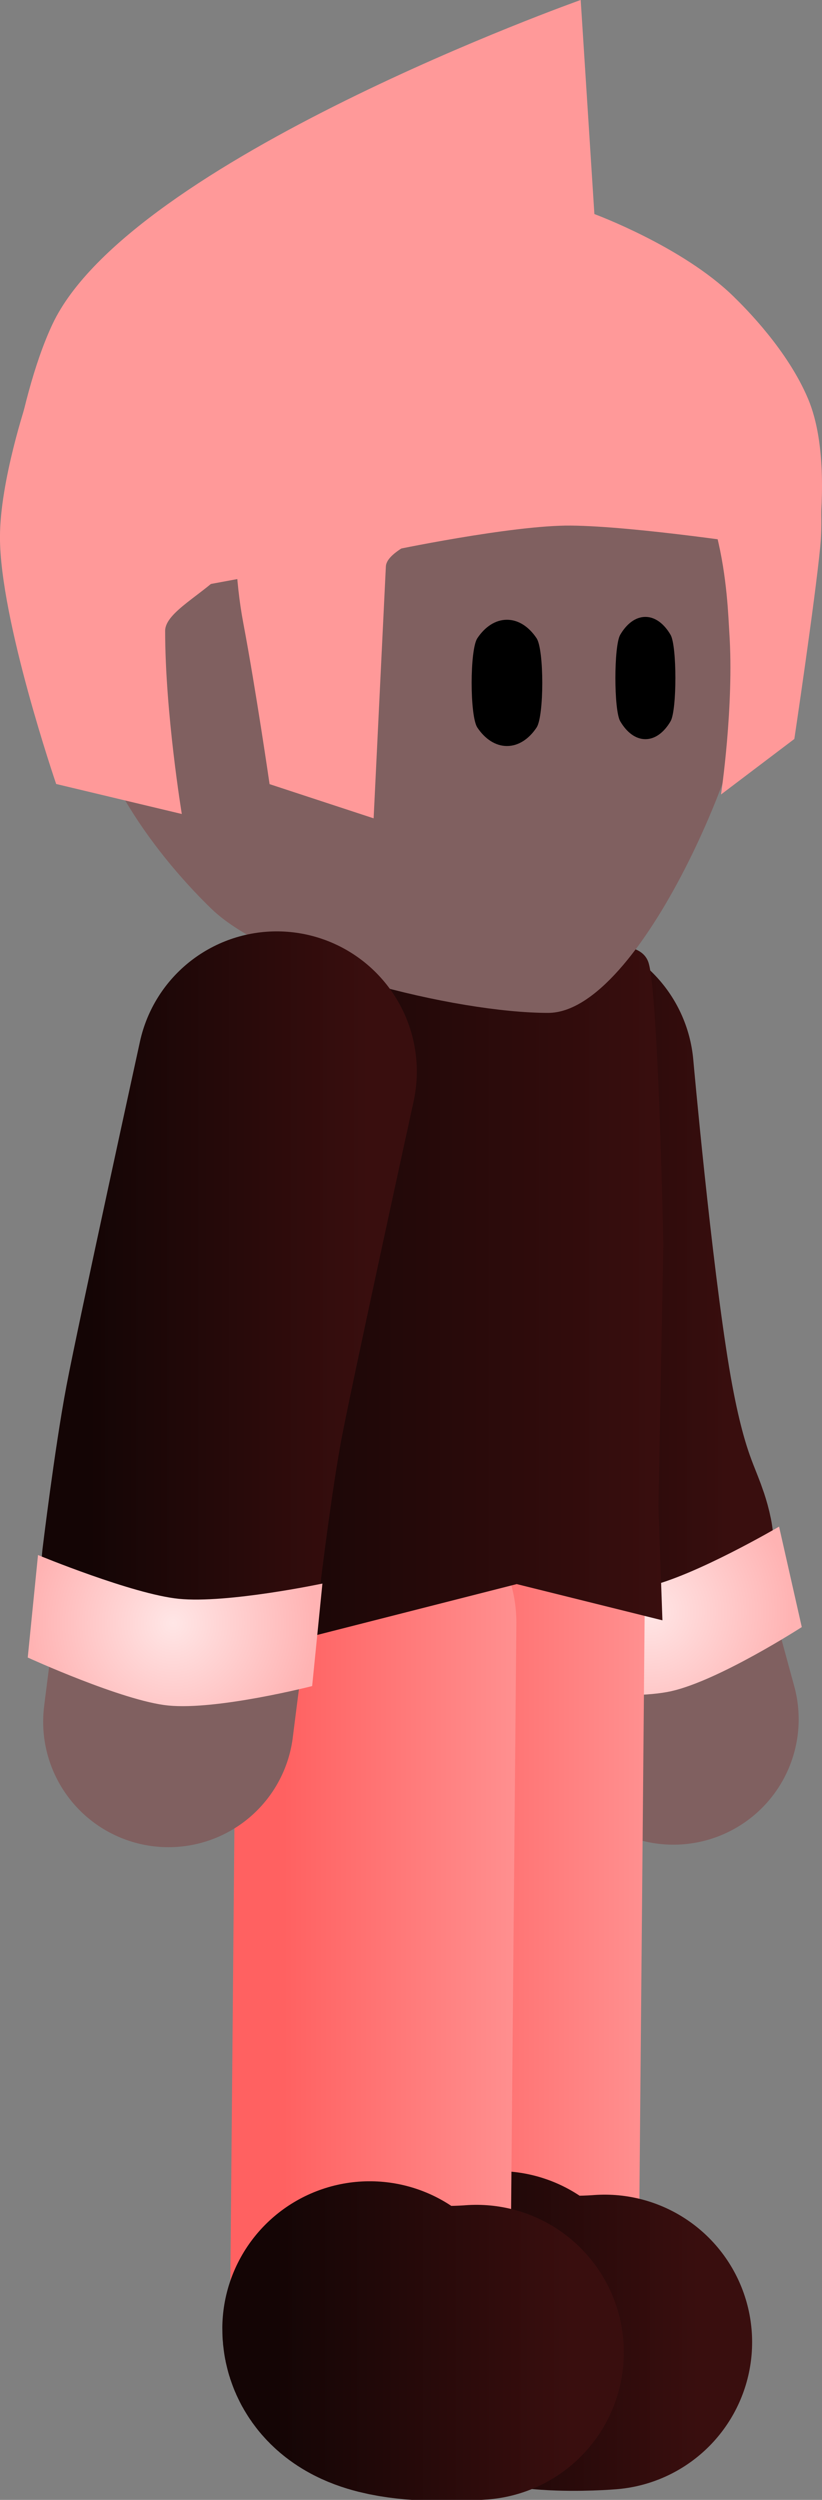 <svg version="1.1" xmlns="http://www.w3.org/2000/svg" xmlns:xlink="http://www.w3.org/1999/xlink" width="27.879" height="84.726" viewBox="0,0,27.879,84.726"><rect x="0" y="0" width="27.879" height="84.726" fill="#808080" stroke="none"/><defs><linearGradient x1="241.735" y1="180.468" x2="251.235" y2="180.468" gradientUnits="userSpaceOnUse" id="color-1"><stop offset="0" stop-color="#140505"/><stop offset="1" stop-color="#390e0e"/></linearGradient><radialGradient cx="248.393" cy="190.716" r="4.847" gradientUnits="userSpaceOnUse" id="color-2"><stop offset="0" stop-color="#ffe6e6"/><stop offset="1" stop-color="#ffb3b3"/></radialGradient><linearGradient x1="240.307" y1="203.132" x2="249.807" y2="203.132" gradientUnits="userSpaceOnUse" id="color-3"><stop offset="0" stop-color="#ff6161"/><stop offset="1" stop-color="#ff9999"/></linearGradient><linearGradient x1="240.049" y1="215.097" x2="250.049" y2="215.097" gradientUnits="userSpaceOnUse" id="color-4"><stop offset="0" stop-color="#140505"/><stop offset="1" stop-color="#390e0e"/></linearGradient><linearGradient x1="235.956" y1="203.476" x2="245.456" y2="203.476" gradientUnits="userSpaceOnUse" id="color-5"><stop offset="0" stop-color="#ff6161"/><stop offset="1" stop-color="#ff9999"/></linearGradient><linearGradient x1="233.679" y1="180.177" x2="248.847" y2="180.177" gradientUnits="userSpaceOnUse" id="color-6"><stop offset="0" stop-color="#140505"/><stop offset="1" stop-color="#390e0e"/></linearGradient><linearGradient x1="235.698" y1="215.442" x2="245.698" y2="215.442" gradientUnits="userSpaceOnUse" id="color-7"><stop offset="0" stop-color="#140505"/><stop offset="1" stop-color="#390e0e"/></linearGradient><linearGradient x1="229.159" y1="158.683" x2="251.846" y2="158.683" gradientUnits="userSpaceOnUse" id="color-8"><stop offset="0" stop-color="#ffd499"/><stop offset="1" stop-color="#ffd599"/></linearGradient><linearGradient x1="229.372" y1="180.783" x2="238.872" y2="180.783" gradientUnits="userSpaceOnUse" id="color-9"><stop offset="0" stop-color="#140505"/><stop offset="1" stop-color="#390e0e"/></linearGradient><radialGradient cx="232.219" cy="191.11" r="4.847" gradientUnits="userSpaceOnUse" id="color-10"><stop offset="0" stop-color="#ffe6e6"/><stop offset="1" stop-color="#ffb3b3"/></radialGradient></defs><g transform="translate(-226.349,-136.096)"><g data-paper-data="{&quot;isPaintingLayer&quot;:true}" fill-rule="nonzero" stroke-linejoin="miter" stroke-miterlimit="10" stroke-dasharray="" stroke-dashoffset="0" style="mix-blend-mode: normal"><g><path d="M249.187,194.366c0,0 -2.368,-8.6 -2.8,-11.029c-0.512,-2.882 -1.161,-10.87 -1.161,-10.87" fill="none" stroke="#806060" stroke-width="8.5" stroke-linecap="round"/><path d="M247.838,188.504c-0.162,-0.814 -0.817,-1.522 -1.443,-5.27c-0.648,-3.886 -1.264,-10.802 -1.264,-10.802" fill="none" stroke="url(#color-1)" stroke-width="9.5" stroke-linecap="round"/><path d="M244.086,193.379l-0.77,-3.405c0,0 3.463,0.242 4.999,-0.105c1.612,-0.364 4.457,-2.033 4.457,-2.033l0.77,3.405c0,0 -2.793,1.803 -4.425,2.172c-1.51,0.341 -5.031,-0.035 -5.031,-0.035z" fill="url(#color-2)" stroke="none" stroke-width="0" stroke-linecap="butt"/></g><path d="M246.866,215.485c0,0 -3.628,0.305 -3.618,-0.799c0.024,-2.722 0.07,-7.874 0.098,-10.909c0.039,-4.319 0.117,-13.038 0.117,-13.038" fill="none" stroke="url(#color-3)" stroke-width="9.5" stroke-linecap="round"/><path d="M246.858,215.477c0,0 -3.628,0.305 -3.618,-0.799" fill="none" stroke="url(#color-4)" stroke-width="10" stroke-linecap="round"/><path d="M242.515,215.83c0,0 -3.628,0.305 -3.618,-0.799c0.024,-2.722 0.07,-7.874 0.098,-10.909c0.039,-4.319 0.117,-13.038 0.117,-13.038" fill="none" stroke="url(#color-5)" stroke-width="9.5" stroke-linecap="round"/><path d="M234.291,168.724c0.355,-1.147 2.61,-0.335 2.61,-0.335h8.8c0,0 2.311,-0.711 2.644,0.335c0.333,1.046 0.502,9.556 0.502,9.556l-0.167,8.885l0.136,3.847l-4.942,-1.228l-9.658,2.46l-0.126,-5.582l-0.201,-8.55c0,0 -0.678,-5.904 0.401,-9.388z" fill="url(#color-6)" stroke="#001966" stroke-width="0" stroke-linecap="butt"/><path d="M242.507,215.822c0,0 -3.628,0.305 -3.618,-0.799" fill="none" stroke="url(#color-7)" stroke-width="10" stroke-linecap="round"/><g stroke-linecap="butt"><path d="M240.502,147.67c3.13,0 5.965,1.234 8.019,3.227c2.053,1.994 3.325,4.747 3.325,7.785c0,2.69 -3.776,11.743 -6.906,11.743c-3.13,0 -9.372,-1.539 -11.425,-3.532c-2.053,-1.994 -4.355,-5.173 -4.355,-8.211c0,-3.038 1.271,-5.791 3.325,-7.785c2.053,-1.993 4.889,-3.227 8.019,-3.227z" fill="#806060" stroke="url(#color-8)" stroke-width="0"/><path d="M244.548,157.728c0.257,0.387 0.257,2.638 -0,3.025c-0.258,0.388 -0.613,0.627 -1.005,0.627c-0.392,-0 -0.747,-0.24 -1.005,-0.627c-0.257,-0.387 -0.257,-2.638 0,-3.025c0.258,-0.388 0.613,-0.627 1.005,-0.627c0.392,0 0.747,0.24 1.005,0.627z" data-paper-data="{&quot;index&quot;:null}" fill="#000000" stroke="none" stroke-width="1.301"/><path d="M249.092,157.612c0.218,0.374 0.218,2.555 -0,2.929c-0.219,0.375 -0.521,0.607 -0.854,0.607c-0.333,0 -0.634,-0.232 -0.854,-0.608c-0.218,-0.374 -0.218,-2.555 0,-2.929c0.219,-0.375 0.52,-0.607 0.854,-0.607c0.333,0 0.634,0.232 0.854,0.608z" data-paper-data="{&quot;index&quot;:null}" fill="#000000" stroke="none" stroke-width="1.301"/><path d="M253.29,161.141l-2.487,1.882c0,0 0.448,-2.997 0.282,-5.485c-0.033,-0.498 -0.07,-1.88 -0.433,-3.315c-0.5,-1.977 -1.362,-4.053 -1.362,-4.053l4.515,-0.327c0,0 0.544,2.916 0.364,4.772c-0.18,1.856 -0.879,6.525 -0.879,6.525z" data-paper-data="{&quot;index&quot;:null}" fill="#ff9999" stroke="none" stroke-width="0"/><path d="M234.496,151.126l9.086,0.877c0,0 -1,0.829 -2.228,1.845c-0.567,0.469 -1.891,0.902 -1.918,1.448c-0.116,2.388 -0.415,8.535 -0.415,8.535l-3.529,-1.159c0,0 -0.464,-3.199 -0.892,-5.463c-0.557,-2.951 -0.104,-6.082 -0.104,-6.082z" data-paper-data="{&quot;index&quot;:null}" fill="#ff9999" stroke="none" stroke-width="0"/><path d="M228.254,162.667c0,0 -1.906,-5.554 -1.906,-8.366c0,-1.909 0.911,-4.616 0.911,-4.616l10.31,1.899c0,0 -1.92,2.012 -3.573,3.843c-0.715,0.792 -2.046,1.408 -2.046,2.05c0,2.777 0.565,6.207 0.565,6.207z" fill="#ff9999" stroke="none" stroke-width="0"/><path d="M252.242,154.593c0,0 -4.328,-0.664 -6.535,-0.684c-2,-0.018 -6.146,0.857 -6.146,0.857l-9.919,1.836l-3.243,-2.246c0,0 0.468,-4.588 1.728,-7.269c2.615,-5.566 17.917,-10.992 17.917,-10.992l0.464,7.256c0,0 2.979,1.095 4.711,2.785c0.427,0.416 1.843,1.831 2.538,3.48c0.655,1.554 0.463,3.815 0.377,4.671z" fill="#ff9999" stroke="none" stroke-width="0"/></g><g><path d="M232.063,194.451c0,0 0.888,-7.22 1.594,-10.804c0.724,-3.677 2.264,-10.887 2.264,-10.887" fill="none" stroke="#806060" stroke-width="8.5" stroke-linecap="round"/><path d="M232.508,189.153c0,0 0.394,-3.261 0.763,-5.209c0.369,-1.947 2.465,-11.532 2.465,-11.532" fill="none" stroke="url(#color-9)" stroke-width="9.5" stroke-linecap="round"/><path d="M227.29,192.273l0.348,-3.474c0,0 3.208,1.327 4.775,1.484c1.645,0.165 4.871,-0.517 4.871,-0.517l-0.348,3.474c0,0 -3.22,0.826 -4.885,0.659c-1.54,-0.154 -4.761,-1.626 -4.761,-1.626z" fill="url(#color-10)" stroke="none" stroke-width="0" stroke-linecap="butt"/></g></g></g></svg><!--rotationCenter:13.651189435825557:43.90429499999988-->
